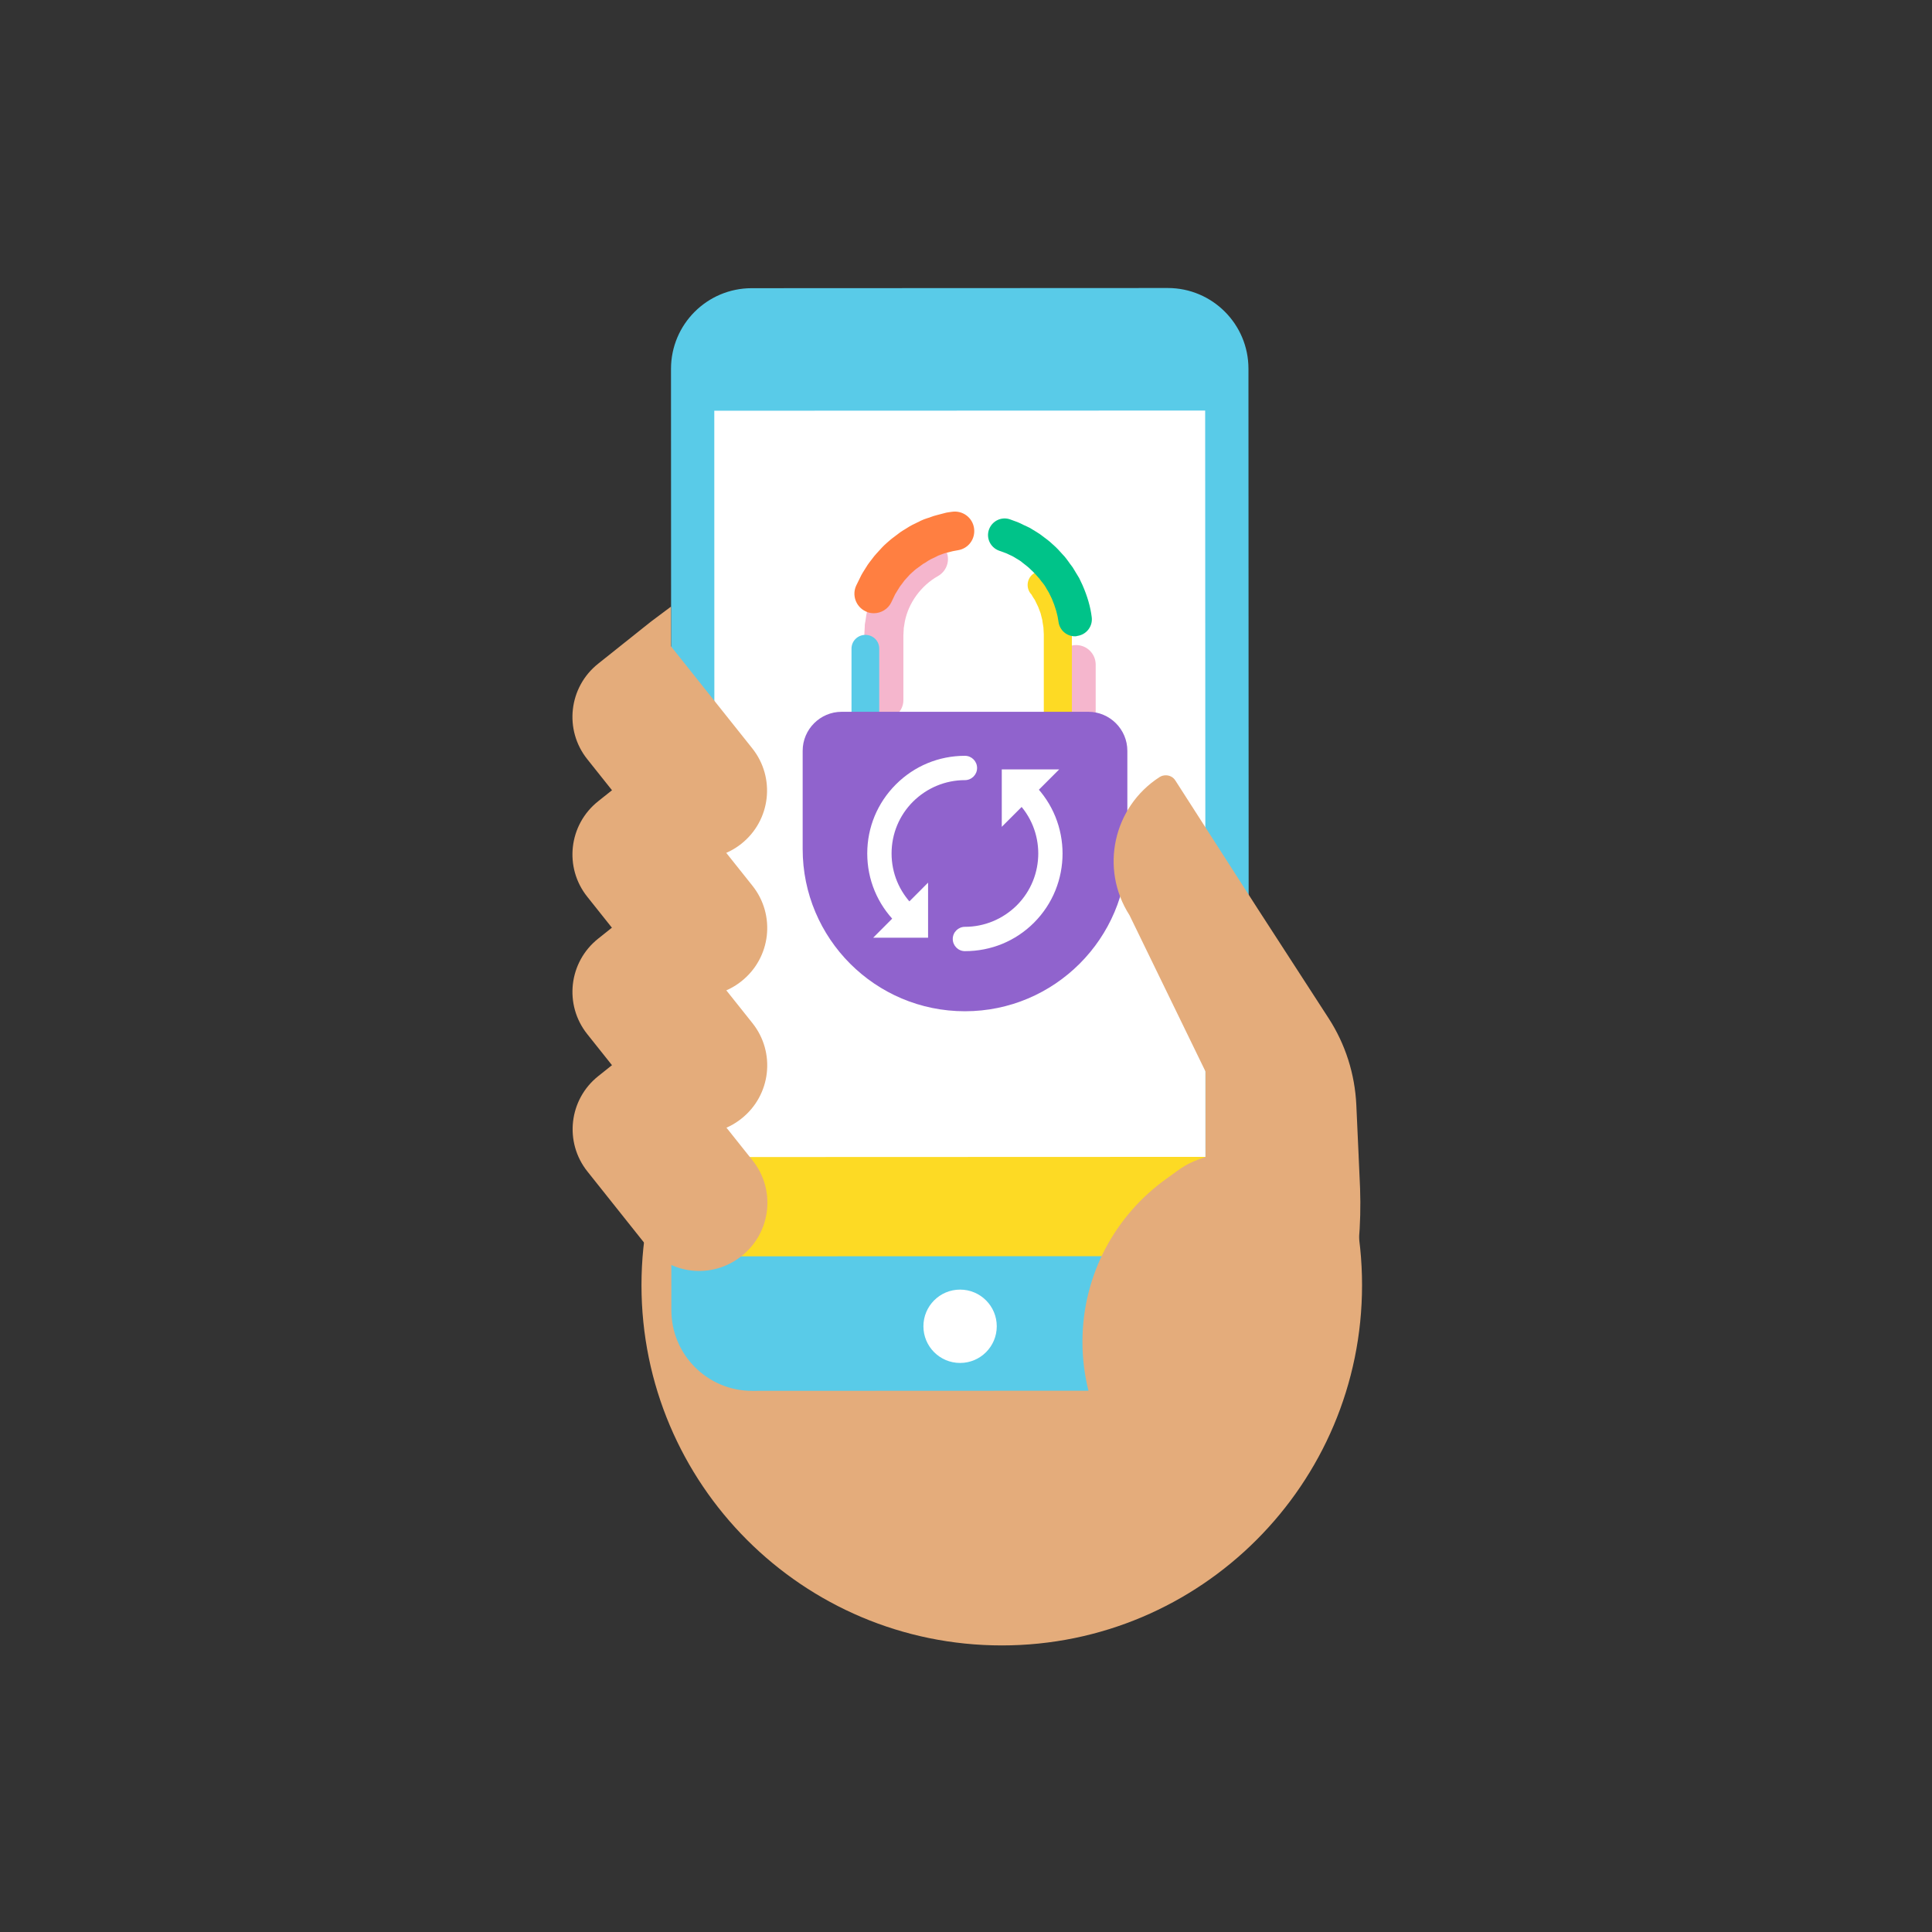 <svg width="1080" height="1080" viewBox="0 0 1080 1080" fill="none" xmlns="http://www.w3.org/2000/svg">
<rect x="0" y="0" width="1080" height="1080" fill="#333333" stroke="none"/>
<path d="M559.994 919.8C671.224 919.8 761.394 829.63 761.394 718.4C761.394 607.17 671.224 517 559.994 517C448.764 517 358.594 607.17 358.594 718.4C358.594 829.63 448.764 919.8 559.994 919.8Z" fill="#E4AC7B"/>
<path d="M652.994 777.4L420.394 777.5C395.494 777.5 375.294 757.3 375.294 732.4L375.094 206.2C375.094 181.3 395.294 161.1 420.194 161.1L652.794 161C677.694 161 697.894 181.2 697.894 206.1L698.094 732.2C698.094 757.2 677.894 777.4 652.994 777.4Z" fill="#59CBE8"/>
<path d="M536.695 761.898C548.017 761.898 557.195 752.72 557.195 741.398C557.195 730.077 548.017 720.898 536.695 720.898C525.373 720.898 516.195 730.077 516.195 741.398C516.195 752.72 525.373 761.898 536.695 761.898Z" fill="white"/>
<path d="M673.693 229.5L673.893 701.6L673.693 701.7L399.493 701.8L399.393 647.3L399.293 229.6L673.693 229.5Z" fill="white"/>
<path d="M601.595 472.698C595.595 472.698 590.695 467.798 590.695 461.798V371.498C590.695 365.498 595.595 360.598 601.595 360.598C607.595 360.598 612.495 365.498 612.495 371.498V461.798C612.495 467.798 607.595 472.698 601.595 472.698Z" fill="#F5B6CD"/>
<path d="M591.293 437.798C586.993 437.798 583.493 434.298 583.493 429.998V355.398C583.493 355.098 583.493 354.798 583.493 354.598L583.293 350.998C583.293 350.898 583.293 350.898 583.293 350.798L582.793 347.698C582.793 347.498 582.693 347.198 582.693 346.998V346.798L581.693 342.798L580.293 339.098C580.193 338.998 580.193 338.898 580.093 338.698C579.993 338.498 579.893 338.298 579.793 338.098L578.593 335.598C578.393 335.198 578.193 334.898 577.893 334.498C577.693 334.098 577.393 333.798 577.193 333.398L577.093 333.198C576.793 332.698 576.493 332.098 576.193 331.898C573.493 328.598 573.993 323.698 577.293 320.998C580.593 318.298 585.493 318.798 588.193 322.098C589.093 323.298 589.793 324.398 590.393 325.298L590.593 325.598C590.793 325.898 590.993 326.198 591.193 326.498C591.593 327.198 591.993 327.798 592.393 328.498L592.593 328.898L594.093 332.098C594.293 332.498 594.493 332.898 594.693 333.298L594.893 333.698L596.693 338.698L597.793 343.098C597.993 343.798 598.093 344.498 598.193 344.998L598.693 348.298C598.893 349.198 598.893 349.998 598.893 350.498L599.093 353.898C599.093 354.398 599.193 355.098 599.193 355.798V429.998C599.093 434.298 595.593 437.798 591.293 437.798Z" fill="#FDDA24"/>
<path d="M494.095 402.198C488.095 402.198 483.195 397.298 483.195 391.298V354.198L483.395 350.498C483.395 349.098 483.595 347.898 483.795 347.098L484.295 343.698C487.395 326.798 498.395 311.598 513.695 303.098C518.895 300.198 525.495 301.998 528.495 307.198C531.495 312.398 529.595 318.998 524.395 321.998C514.895 327.298 507.795 337.098 505.795 347.498L505.295 350.598C505.295 350.798 505.195 350.898 505.195 351.098V351.498L504.995 355.198V367.998V391.398C504.995 397.298 500.095 402.198 494.095 402.198Z" fill="#F5B6CD"/>
<path d="M600.894 355.697C596.294 355.697 592.294 352.297 591.694 347.497C591.194 343.597 589.994 339.397 587.994 334.697L586.394 331.397C586.094 330.897 585.794 330.297 585.394 329.697C585.094 329.297 584.894 328.897 584.694 328.497L583.894 327.197L582.994 325.997C582.694 325.597 582.394 325.197 582.094 324.897C581.694 324.297 581.294 323.797 580.894 323.297C580.594 322.997 580.294 322.697 579.994 322.297C578.694 320.897 577.494 319.497 576.294 318.497L575.794 317.997C574.694 316.897 573.294 315.897 571.794 314.697C571.394 314.397 570.994 314.097 570.694 313.797C570.194 313.497 569.594 313.097 568.994 312.697C568.594 312.497 568.194 312.197 567.794 311.997L566.494 311.197L565.094 310.497C564.694 310.297 564.194 310.097 563.794 309.897C563.194 309.597 562.594 309.297 561.994 309.097L558.394 307.797C553.594 305.997 551.094 300.697 552.894 295.897C554.694 291.097 559.994 288.597 564.794 290.397L568.894 291.897C569.994 292.397 570.994 292.797 571.894 293.297C572.294 293.497 572.594 293.697 572.994 293.797L575.694 295.097L577.494 296.197C577.794 296.397 578.194 296.597 578.494 296.797C579.294 297.297 580.294 297.897 581.194 298.497L581.594 298.797C581.994 299.097 582.394 299.397 582.794 299.697C584.594 300.997 586.594 302.497 588.594 304.397C590.694 306.197 592.394 308.097 593.894 309.797L595.094 311.097C595.894 311.997 596.494 312.897 597.094 313.697C597.294 313.997 597.594 314.297 597.794 314.697L599.594 317.097L600.694 318.897C600.894 319.197 601.094 319.597 601.294 319.897C601.794 320.697 602.394 321.697 602.994 322.697L603.194 322.997L605.094 326.997C607.894 333.397 609.594 339.297 610.294 345.097C610.894 350.197 607.294 354.797 602.194 355.497C601.694 355.697 601.294 355.697 600.894 355.697Z" fill="#00C389"/>
<path d="M488.492 342.799C486.892 342.799 485.292 342.499 483.792 341.699C478.392 339.099 476.092 332.599 478.692 327.199L481.492 321.499C481.792 320.999 481.992 320.599 482.292 320.099L484.992 315.799C485.592 314.999 486.092 314.199 486.692 313.499L488.692 310.899C489.192 310.299 489.692 309.699 489.992 309.399L493.292 305.799C494.092 304.999 494.792 304.299 495.492 303.699C495.792 303.499 495.992 303.199 496.292 302.999L497.792 301.699C498.492 301.099 499.192 300.599 499.592 300.299L503.292 297.499C504.292 296.799 505.192 296.299 505.992 295.799C506.292 295.599 506.492 295.499 506.792 295.299C508.892 293.899 510.992 292.899 512.892 291.999C513.392 291.799 513.992 291.499 514.492 291.199L514.692 291.099C515.892 290.499 517.092 290.099 517.992 289.799C518.292 289.699 518.592 289.599 518.892 289.499L519.292 289.399C519.592 289.299 519.792 289.199 520.092 289.099C521.092 288.699 522.292 288.299 523.892 287.899L528.892 286.599C529.292 286.499 529.592 286.499 529.992 286.399L532.092 286.099C537.992 285.199 543.592 289.199 544.492 295.199C545.392 301.199 541.392 306.699 535.392 307.599L532.692 308.099L528.692 309.099C528.592 309.099 528.092 309.299 527.692 309.399C527.292 309.499 526.992 309.699 526.592 309.799C526.192 309.999 525.692 310.099 525.292 310.299C524.792 310.499 524.292 310.599 524.092 310.799C523.492 311.099 522.892 311.399 522.292 311.699C520.892 312.299 519.692 312.899 518.792 313.499L518.492 313.699C518.092 313.999 517.692 314.199 517.292 314.499C516.792 314.799 516.292 315.099 515.892 315.299L513.192 317.299C512.992 317.499 512.792 317.599 512.492 317.799L512.292 317.899L510.992 318.999C510.692 319.299 510.392 319.599 509.992 319.899C509.592 320.299 509.092 320.699 508.692 321.099L506.392 323.599C506.192 323.799 506.092 323.999 505.892 324.199C505.792 324.299 505.692 324.399 505.592 324.499L503.892 326.799C503.492 327.299 503.092 327.799 502.792 328.299L500.692 331.699C500.592 331.899 500.492 332.099 500.392 332.199L498.192 336.799C496.392 340.499 492.492 342.799 488.492 342.799ZM512.392 317.699C512.292 317.699 512.292 317.699 512.392 317.699V317.699Z" fill="#FF7F41"/>
<path d="M483.394 454.698C483.294 454.698 483.294 454.698 483.394 454.698C478.994 454.698 475.594 451.098 475.594 446.898L475.994 404.698V362.598C475.994 358.298 479.494 354.898 483.794 354.898C488.094 354.898 491.594 358.398 491.494 362.698V404.898L491.094 447.098C491.094 451.298 487.594 454.698 483.394 454.698Z" fill="#59CBE8"/>
<path d="M493.294 497.301H493.194C487.194 497.201 482.394 492.301 482.494 486.301L483.094 428.001C483.194 422.001 487.994 417.301 493.994 417.301H494.094C500.094 417.401 504.894 422.301 504.794 428.301L504.194 486.601C504.094 492.501 499.194 497.301 493.294 497.301Z" fill="#9063CD"/>
<path d="M539.395 565.298C489.295 565.298 448.695 524.698 448.695 474.598V419.698C448.695 407.698 458.495 397.898 470.495 397.898H608.395C620.395 397.898 630.195 407.698 630.195 419.698V474.598C630.095 524.598 589.495 565.298 539.395 565.298Z" fill="#9063CD"/>
<path d="M518.798 493.398V524.198H488.098L518.798 493.398Z" fill="white"/>
<path d="M559.996 462.202V430.102H592.096L559.996 462.202Z" fill="white"/>
<path d="M505.597 517.7C503.897 517.7 502.097 517 500.797 515.7C490.497 505.4 484.797 491.7 484.797 477.1C484.797 462.5 490.497 448.8 500.797 438.5C511.097 428.2 524.797 422.5 539.397 422.5C543.197 422.5 546.197 425.6 546.197 429.3C546.197 433.1 543.097 436.1 539.397 436.1C528.497 436.1 518.197 440.4 510.397 448.1C502.697 455.8 498.397 466.1 498.397 477.1C498.397 488.1 502.697 498.3 510.397 506.1C513.097 508.8 513.097 513.1 510.397 515.7C509.097 517.1 507.297 517.7 505.597 517.7Z" fill="white"/>
<path d="M539.398 531.699C535.598 531.699 532.598 528.599 532.598 524.899C532.598 521.099 535.698 518.099 539.398 518.099C550.298 518.099 560.598 513.799 568.398 506.099C584.398 490.099 584.398 464.099 568.398 448.099C565.698 445.399 565.698 441.099 568.398 438.499C571.098 435.899 575.398 435.799 577.998 438.499C599.298 459.799 599.298 494.499 577.998 515.799C567.698 526.099 553.998 531.699 539.398 531.699Z" fill="white"/>
<path d="M673.695 647.199H399.395V701.699H673.695V647.199Z" fill="#FDDA24"/>
<path d="M398.996 702.299V646.799H399.496L674.296 646.699V702.199H673.796L398.996 702.299ZM399.896 647.799V701.299L673.196 701.199V647.699L399.896 647.799Z" fill="#FDDA24"/>
<path d="M755.194 723.498C748.394 755.198 734.794 785.398 715.194 811.798C710.794 817.698 707.194 824.698 704.194 832.298C700.694 841.098 697.994 850.698 695.994 859.998C684.994 857.898 674.494 854.198 664.894 849.098L608.494 777.598C606.294 768.798 605.094 759.598 605.094 750.098C605.094 712.398 623.694 679.098 652.194 658.798C661.294 652.298 663.094 650.298 673.894 646.798V598.998L631.394 511.598C614.694 485.598 622.294 451.098 648.194 434.398C649.294 433.698 650.494 433.398 651.694 433.398C653.794 433.398 655.894 434.398 657.094 436.398L702.994 507.898L742.694 569.198C752.094 583.698 757.394 600.398 758.194 617.698L759.194 639.798L759.494 646.298V646.498L760.294 664.398C760.994 684.398 759.294 704.298 755.194 723.498Z" fill="#E4AC7B"/>
<path d="M361.196 696.101L328.396 654.901C315.296 638.501 317.996 614.601 334.496 601.501L364.196 577.801L420.696 648.701C433.796 665.101 431.096 689.001 414.596 702.101C398.096 715.301 374.196 712.601 361.196 696.101Z" fill="#E4AC7B"/>
<path d="M361.094 619.3L328.294 578.1C315.194 561.7 317.894 537.8 334.394 524.7L364.094 501L420.594 571.9C433.694 588.3 430.994 612.2 414.494 625.3C398.094 638.4 374.194 635.7 361.094 619.3Z" fill="#E4AC7B"/>
<path d="M361.094 542.499L328.294 501.299C315.194 484.899 317.894 460.999 334.394 447.899L364.094 424.199L420.594 495.099C433.694 511.499 430.994 535.399 414.494 548.499C398.094 561.599 374.194 558.899 361.094 542.499Z" fill="#E4AC7B"/>
<path d="M363.996 347.402L375.096 339.102V379.902L363.996 347.402Z" fill="#E4AC7B"/>
<path d="M361.094 465.598L328.294 424.398C315.194 407.998 317.894 384.098 334.394 370.998L363.994 347.398L420.494 418.298C433.594 434.698 430.894 458.598 414.394 471.698C397.994 484.698 374.194 481.998 361.094 465.598Z" fill="#E4AC7B"/>
</svg>
